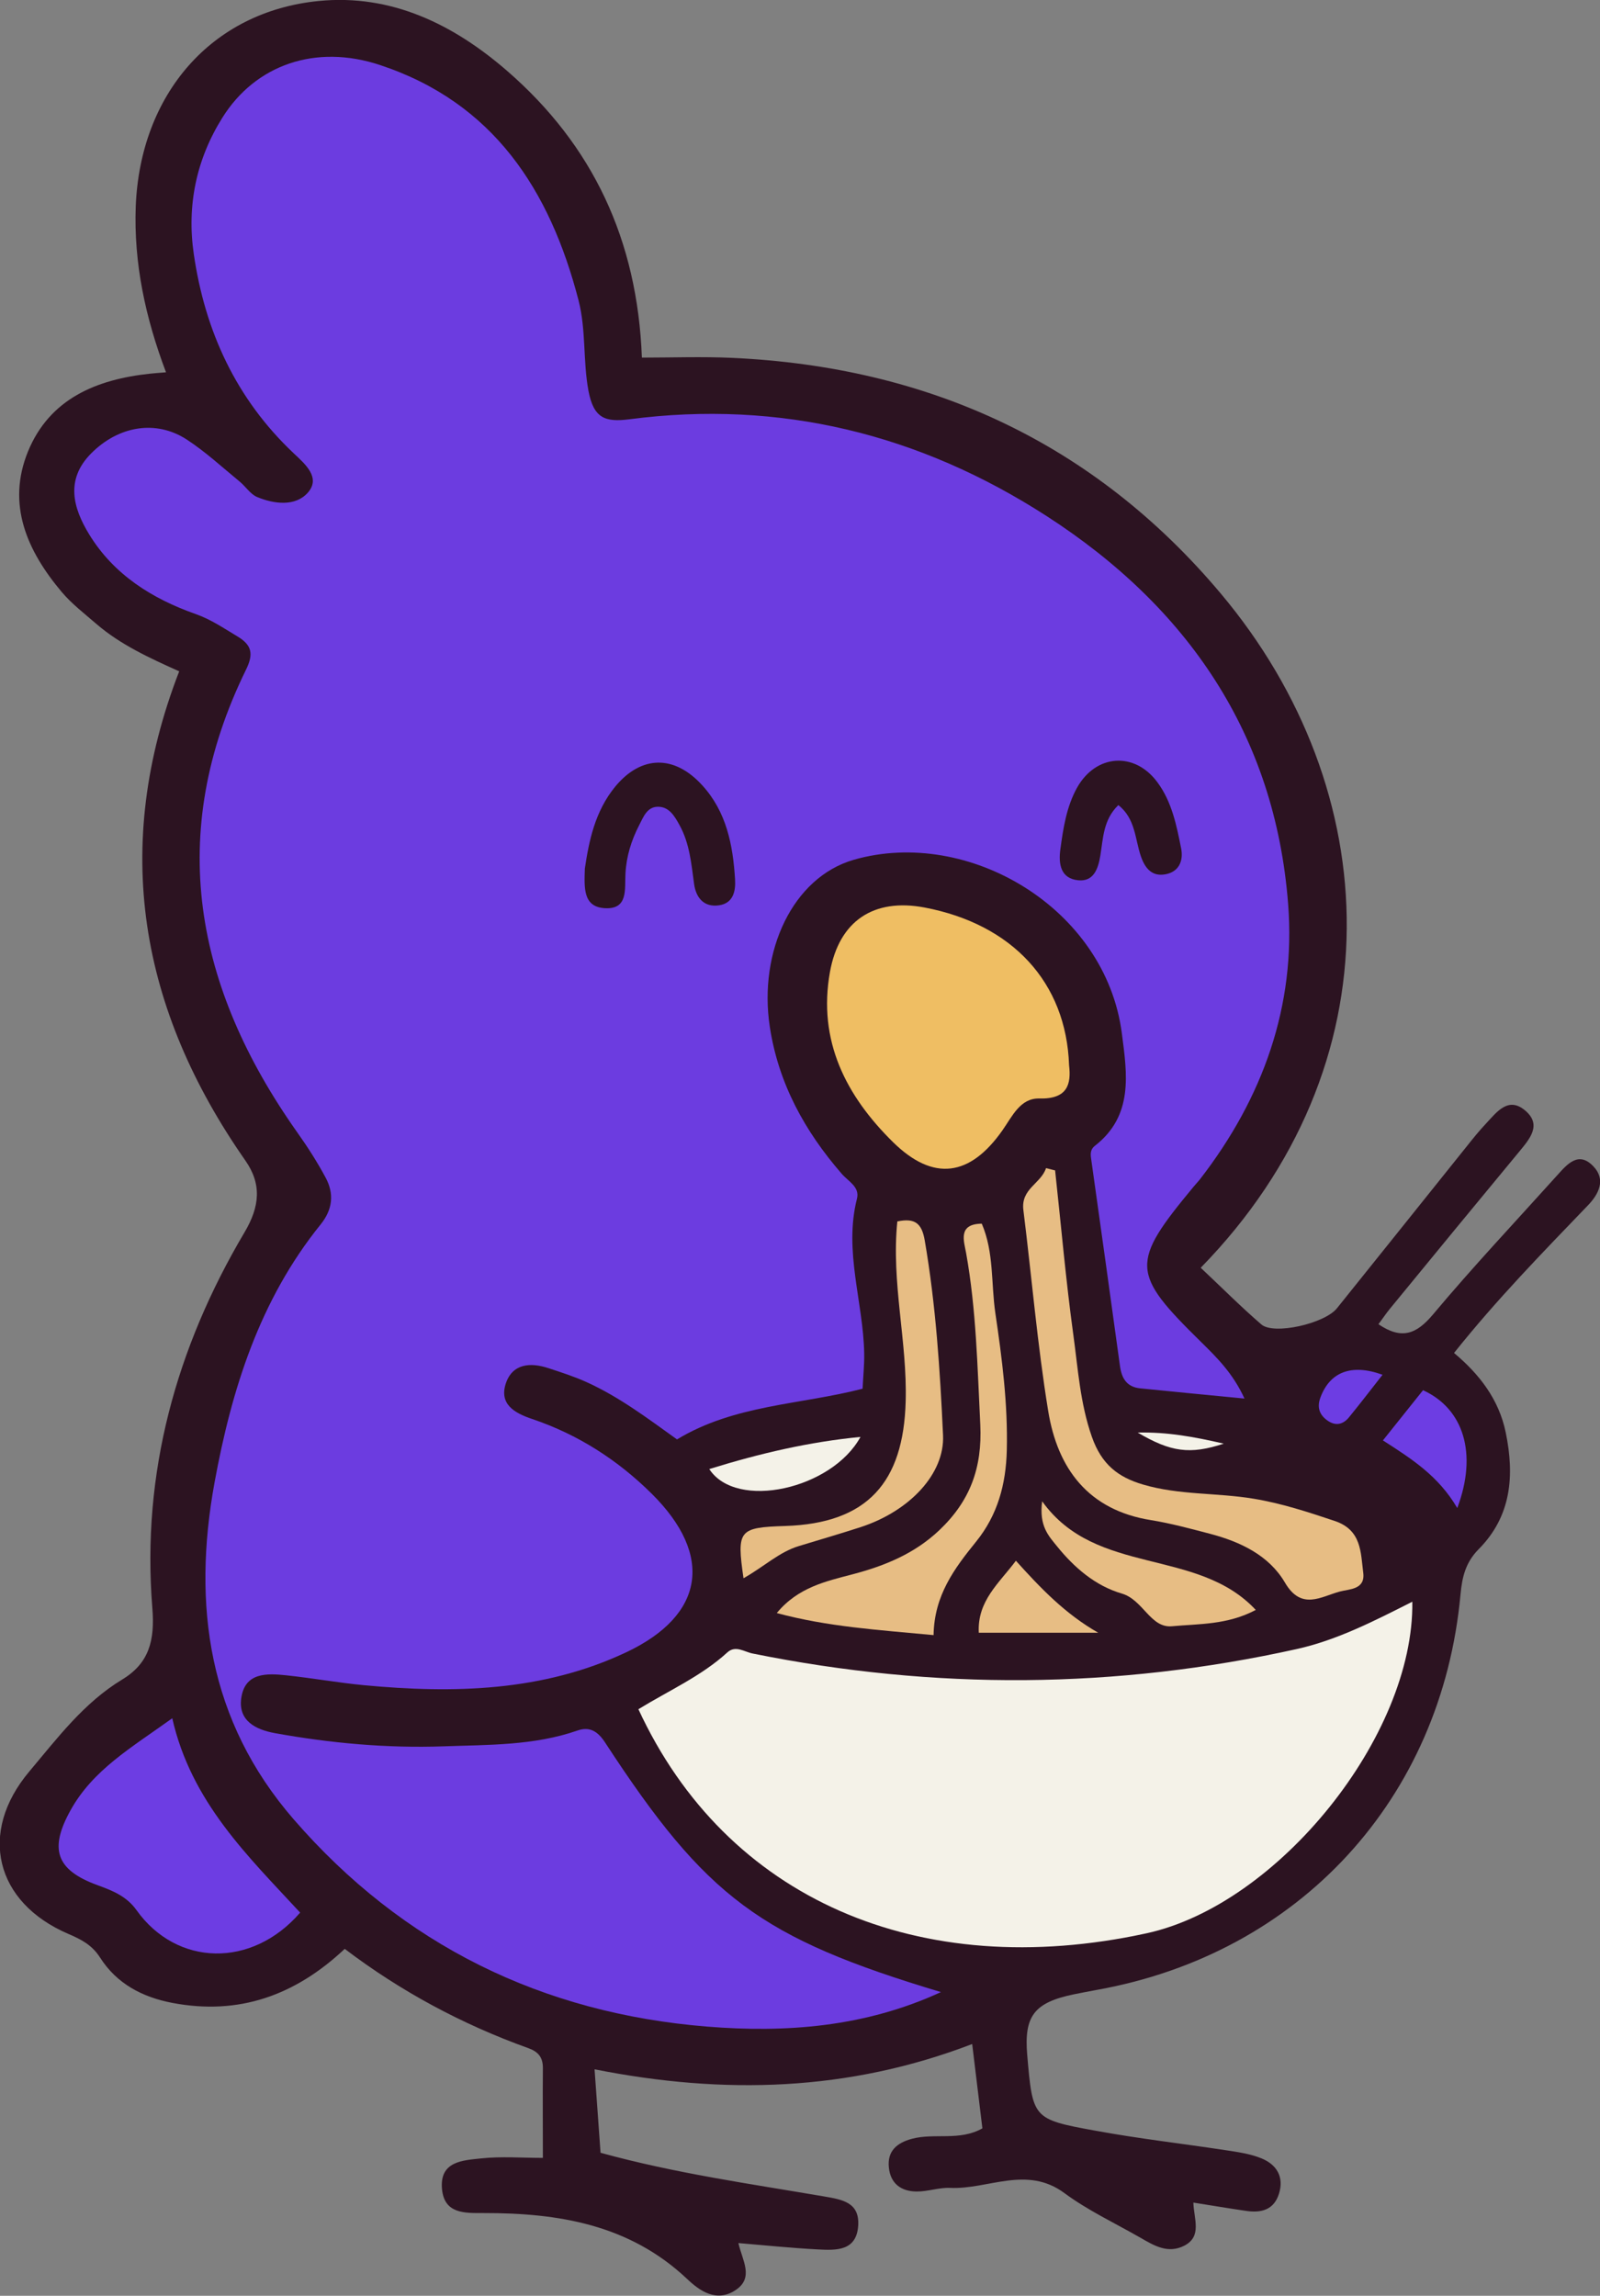 <?xml version="1.0" encoding="UTF-8"?><svg id="Layer_2" xmlns="http://www.w3.org/2000/svg" viewBox="0 0 128.47 184.31"><rect x="0" y="0" width="128.47" height="184.31" fill="#808080" stroke="none"/><defs><style>.cls-1{fill:#f4f2e8;}.cls-2{fill:#2c1321;}.cls-3{fill:#e7bd84;}.cls-4{fill:#6d3de3;}.cls-5{fill:#6c3ce0;}.cls-6{fill:#efbe63;}</style></defs><g id="Hungry_Chibi_Birb_Image"><path class="cls-2" d="M14.42,53.91c-2.43-1.09-4.74-2.15-6.67-3.81-.96-.83-1.99-1.62-2.8-2.58-2.77-3.29-4.44-7.02-2.7-11.28,1.74-4.23,5.49-5.78,9.79-6.24,.35-.04,.71-.06,1.29-.11-1.65-4.37-2.6-8.74-2.43-13.33C11.26,7.6,16.94,.94,25.58,.08c5.83-.58,10.83,1.87,15.15,5.62,6.86,5.96,10.45,13.55,10.81,23.01,2.4,0,4.82-.09,7.24,.02,15.77,.72,29.06,6.81,39.24,18.92,13.26,15.77,14.25,37.9-1.61,54.13,1.62,1.52,3.19,3.1,4.87,4.55,.99,.86,5.08-.06,6.07-1.3,3.47-4.31,6.92-8.64,10.39-12.96,.51-.64,1.02-1.28,1.58-1.87,.86-.92,1.79-2.21,3.16-1.03,1.33,1.14,.35,2.26-.49,3.28-3.47,4.19-6.93,8.4-10.38,12.61-.33,.4-.61,.83-.93,1.25,1.87,1.27,3.05,.8,4.38-.78,3.2-3.82,6.63-7.46,9.97-11.17,.81-.9,1.72-1.98,2.91-.72,1.01,1.05,.45,2.21-.44,3.13-3.65,3.8-7.33,7.56-10.75,11.85,2.04,1.71,3.6,3.72,4.15,6.38,.72,3.48,.45,6.73-2.17,9.37-1.05,1.06-1.33,2.23-1.46,3.63-1.51,16.42-12.95,28.84-29.18,31.75-.62,.11-1.25,.24-1.87,.36-3.18,.66-4.01,1.74-3.74,4.88,.44,5.08,.43,5.15,5.43,6.06,3.47,.64,6.99,1.04,10.48,1.57,.98,.15,2,.29,2.9,.66,1.22,.5,1.83,1.49,1.4,2.85-.41,1.29-1.42,1.54-2.61,1.37-1.33-.19-2.66-.42-4.26-.67,.04,1.32,.71,2.7-.71,3.45-1.33,.69-2.45,0-3.56-.64-2.04-1.17-4.2-2.18-6.08-3.57-3.04-2.25-6.13-.28-9.18-.42-.89-.04-1.8,.3-2.7,.29-1.22-.01-2.09-.62-2.22-1.93-.14-1.34,.67-1.98,1.84-2.3,1.82-.49,3.83,.2,5.67-.84-.26-2.15-.52-4.29-.82-6.77-9.93,3.81-19.93,4.09-30.32,2.03l.48,6.7c5.99,1.65,12,2.49,17.97,3.51,1.46,.25,2.82,.48,2.72,2.31-.12,2.08-1.76,2.02-3.24,1.94-2.07-.11-4.13-.32-6.38-.51,.3,1.37,1.28,2.77-.22,3.77-1.54,1.03-2.89,.07-3.91-.9-4.64-4.37-10.33-5.29-16.35-5.28-1.48,0-3.13,.08-3.32-1.92-.21-2.26,1.69-2.31,3.16-2.47,1.6-.17,3.23-.04,4.94-.04,0-2.36-.02-4.79,0-7.22,0-.86-.37-1.3-1.17-1.59-5.32-1.91-10.25-4.56-14.74-7.97-3.99,3.75-8.51,5.35-13.83,4.34-2.42-.46-4.48-1.54-5.82-3.65-.64-1-1.51-1.45-2.54-1.89-5.88-2.52-7.27-8.14-3.13-13.05,2.25-2.67,4.37-5.51,7.46-7.38,2.14-1.3,2.63-3.11,2.41-5.76-.87-10.8,1.91-20.86,7.4-30.13,1.24-2.09,1.39-3.88,.07-5.77-8.47-12.13-10.79-25.12-5.31-39.28Z"/><path class="cls-5" d="M99.92,112.28c-3.03-.29-5.7-.55-8.37-.82-1.1-.11-1.5-.83-1.63-1.84-.76-5.56-1.54-11.11-2.32-16.67-.05-.38-.02-.7,.31-.96,3.12-2.42,2.59-5.78,2.17-9.01-1.29-10.08-12.34-16.58-21.51-13.96-4.92,1.41-7.68,7.36-6.76,13.41,.69,4.55,2.81,8.39,5.78,11.81,.52,.6,1.46,1.05,1.22,1.99-1.07,4.21,.5,8.27,.58,12.41,.02,.9-.08,1.8-.13,2.85-4.98,1.29-10.28,1.27-14.9,4.07-2.29-1.64-4.61-3.4-7.26-4.6-.99-.45-2.03-.78-3.06-1.12-1.45-.48-2.88-.37-3.42,1.21-.56,1.67,.67,2.39,2.11,2.87,3.67,1.24,6.87,3.29,9.61,6.01,4.97,4.93,4.24,9.75-2.06,12.72-6.7,3.16-13.86,3.32-21.08,2.64-2.07-.2-4.13-.57-6.2-.79-1.59-.17-3.34-.24-3.63,1.84-.25,1.81,1.16,2.52,2.7,2.8,4.47,.81,9.02,1.22,13.53,1.06,3.59-.13,7.27-.05,10.77-1.27,.95-.33,1.61,.03,2.22,.97,8.14,12.47,12.46,15.67,26.96,20.03-6.12,2.82-12.47,3.28-18.78,2.77-13.22-1.07-24.42-6.53-33.19-16.64-6.85-7.9-8.16-17.16-6.35-27.06,1.37-7.47,3.62-14.63,8.5-20.68,.99-1.22,1.11-2.48,.42-3.77-.68-1.27-1.47-2.5-2.31-3.68-8.21-11.63-10.56-23.9-4.08-37.12,.61-1.25,.47-1.96-.7-2.66-1.09-.65-2.1-1.35-3.34-1.79-3.5-1.23-6.58-3.16-8.56-6.4-1.29-2.11-1.93-4.39,.15-6.49,2.21-2.23,5.22-2.73,7.69-1.12,1.5,.98,2.84,2.22,4.23,3.36,.49,.4,.87,1.02,1.41,1.25,1.39,.58,3.08,.77,4.07-.34,1.08-1.22-.22-2.31-1.13-3.17-4.62-4.36-7.12-9.8-8.02-15.99-.57-3.9,.2-7.61,2.3-10.96,2.64-4.22,7.47-5.95,12.68-4.21,9.08,3.02,13.61,10.01,15.91,18.87,.62,2.41,.35,4.85,.8,7.28,.42,2.2,1.33,2.53,3.29,2.28,12.11-1.58,23.31,1.2,33.48,7.76,11.31,7.29,18.36,17.53,19.41,31.17,.63,8.16-2.03,15.56-7.06,22.06-.17,.22-.36,.41-.53,.62-5.09,6.14-5.04,6.93,.6,12.47,1.27,1.25,2.55,2.51,3.47,4.51Z"/><path class="cls-4" d="M13.83,137.94c1.53,6.75,6.09,11.08,10.27,15.61-3.87,4.48-9.91,4.33-13.14-.2-.79-1.11-1.91-1.56-3.12-2-3.39-1.23-3.88-2.94-2.18-6.01,1.8-3.25,4.84-5,8.18-7.4Z"/><path class="cls-4" d="M117.01,121.07c-1.52-2.59-3.65-3.94-5.97-5.43,1.14-1.42,2.19-2.74,3.22-4.03,3.27,1.49,4.39,5.1,2.75,9.46Z"/><path class="cls-4" d="M111.01,110.37c-1.02,1.3-1.84,2.37-2.69,3.41-.46,.57-1.05,.72-1.68,.3-.68-.45-.92-1.07-.62-1.88,.75-2.03,2.46-2.75,4.99-1.83Z"/><path class="cls-3" d="M84.72,93.98c.48,4.39,.86,8.8,1.46,13.17,.38,2.74,.54,5.49,1.49,8.2,.78,2.22,2.1,3.24,4.1,3.83,2.9,.86,5.93,.65,8.88,1.14,2.25,.37,4.38,1.07,6.53,1.79,2.15,.73,2.07,2.51,2.28,4.16,.17,1.36-1.13,1.3-1.87,1.5-1.51,.4-3.09,1.56-4.42-.72-1.28-2.18-3.57-3.27-6-3.91-1.57-.41-3.15-.84-4.75-1.1-5.04-.8-7.51-4.14-8.26-8.78-.87-5.34-1.32-10.75-1.99-16.12-.21-1.71,1.41-2.11,1.82-3.36l.75,.19Z"/><path class="cls-3" d="M74.95,131.27c-4.44-.42-8.46-.66-12.58-1.77,1.72-2.08,3.96-2.55,6.12-3.12,2.58-.68,4.96-1.66,6.94-3.54,2.45-2.33,3.45-4.98,3.28-8.48-.23-4.61-.32-9.22-1.14-13.78-.17-.94-.68-2.32,1.26-2.34,.99,2.3,.74,4.79,1.09,7.18,.54,3.65,1.01,7.3,.92,11.02-.07,2.74-.74,5.19-2.46,7.32-1.72,2.13-3.37,4.29-3.42,7.52Z"/><path class="cls-3" d="M59.7,126.71c-.56-3.88-.38-4.08,3.35-4.2,6.62-.21,9.49-3.52,9.67-9.99,.14-4.82-1.17-9.54-.67-14.46,1.4-.29,1.96,.13,2.2,1.52,.89,5.18,1.23,10.41,1.47,15.65,.14,3.08-2.67,6.09-6.64,7.38-1.64,.53-3.29,1.01-4.93,1.51-1.59,.48-2.78,1.64-4.44,2.58Z"/><path class="cls-3" d="M83.68,120.53c4.33,6.05,12.44,3.67,17.15,8.72-2.28,1.21-4.57,1.11-6.73,1.31-1.73,.16-2.31-2.13-4.04-2.63-2.09-.61-3.79-2.06-5.18-3.78-.66-.82-1.47-1.62-1.2-3.62Z"/><path class="cls-3" d="M78.59,131.08c-.13-2.57,1.64-3.98,2.98-5.78,1.98,2.2,3.96,4.27,6.61,5.78h-9.58Z"/><path class="cls-1" d="M51.26,137.22c2.5-1.53,5.06-2.66,7.13-4.55,.67-.62,1.37-.05,2.05,.08,14.59,2.95,29.16,2.86,43.68-.36,3.25-.72,6.25-2.27,9.28-3.8,.15,10.77-10.77,24.32-21.34,26.62-18.29,3.98-33.76-2.77-40.8-17.99Z"/><path class="cls-1" d="M56.95,117.94c4.1-1.27,8.02-2.18,12.14-2.58-2.28,4.19-9.96,5.92-12.14,2.58Z"/><path class="cls-1" d="M91.35,115.01c2.38-.05,4.48,.33,6.91,.89-2.71,.89-4.25,.68-6.91-.89Z"/><path class="cls-2" d="M46.96,69.73c.33-2.21,.81-4.6,2.44-6.58,2.08-2.52,4.74-2.57,6.98-.11,1.95,2.13,2.47,4.79,2.64,7.55,.06,.97-.15,1.92-1.28,2.09-1.22,.18-1.86-.61-2.01-1.72-.22-1.62-.36-3.26-1.17-4.72-.39-.71-.84-1.51-1.79-1.47-.84,.04-1.12,.85-1.45,1.48-.63,1.22-1.03,2.51-1.1,3.9-.07,1.23,.24,2.89-1.68,2.76-1.73-.11-1.63-1.63-1.58-3.17Z"/><path class="cls-2" d="M89.79,64.64c-1.21,1.18-1.21,2.65-1.44,4.05-.17,1.03-.52,2.11-1.78,1.98-1.41-.14-1.59-1.31-1.43-2.48,.23-1.7,.49-3.42,1.34-4.95,1.51-2.7,4.62-2.92,6.45-.44,1.16,1.56,1.54,3.46,1.91,5.32,.19,.98-.17,1.87-1.26,2.07-1.07,.2-1.63-.46-1.97-1.43-.48-1.39-.43-3.04-1.82-4.13Z"/><path class="cls-6" d="M85.84,85.52c.18,1.52-.12,2.73-2.39,2.67-1.53-.04-2.17,1.43-2.95,2.54-2.61,3.73-5.55,4.15-8.79,.97-3.78-3.72-6.06-8.14-5.07-13.67,.74-4.1,3.51-5.95,7.61-5.17,7.02,1.34,11.36,5.99,11.59,12.66Z"/></g></svg>